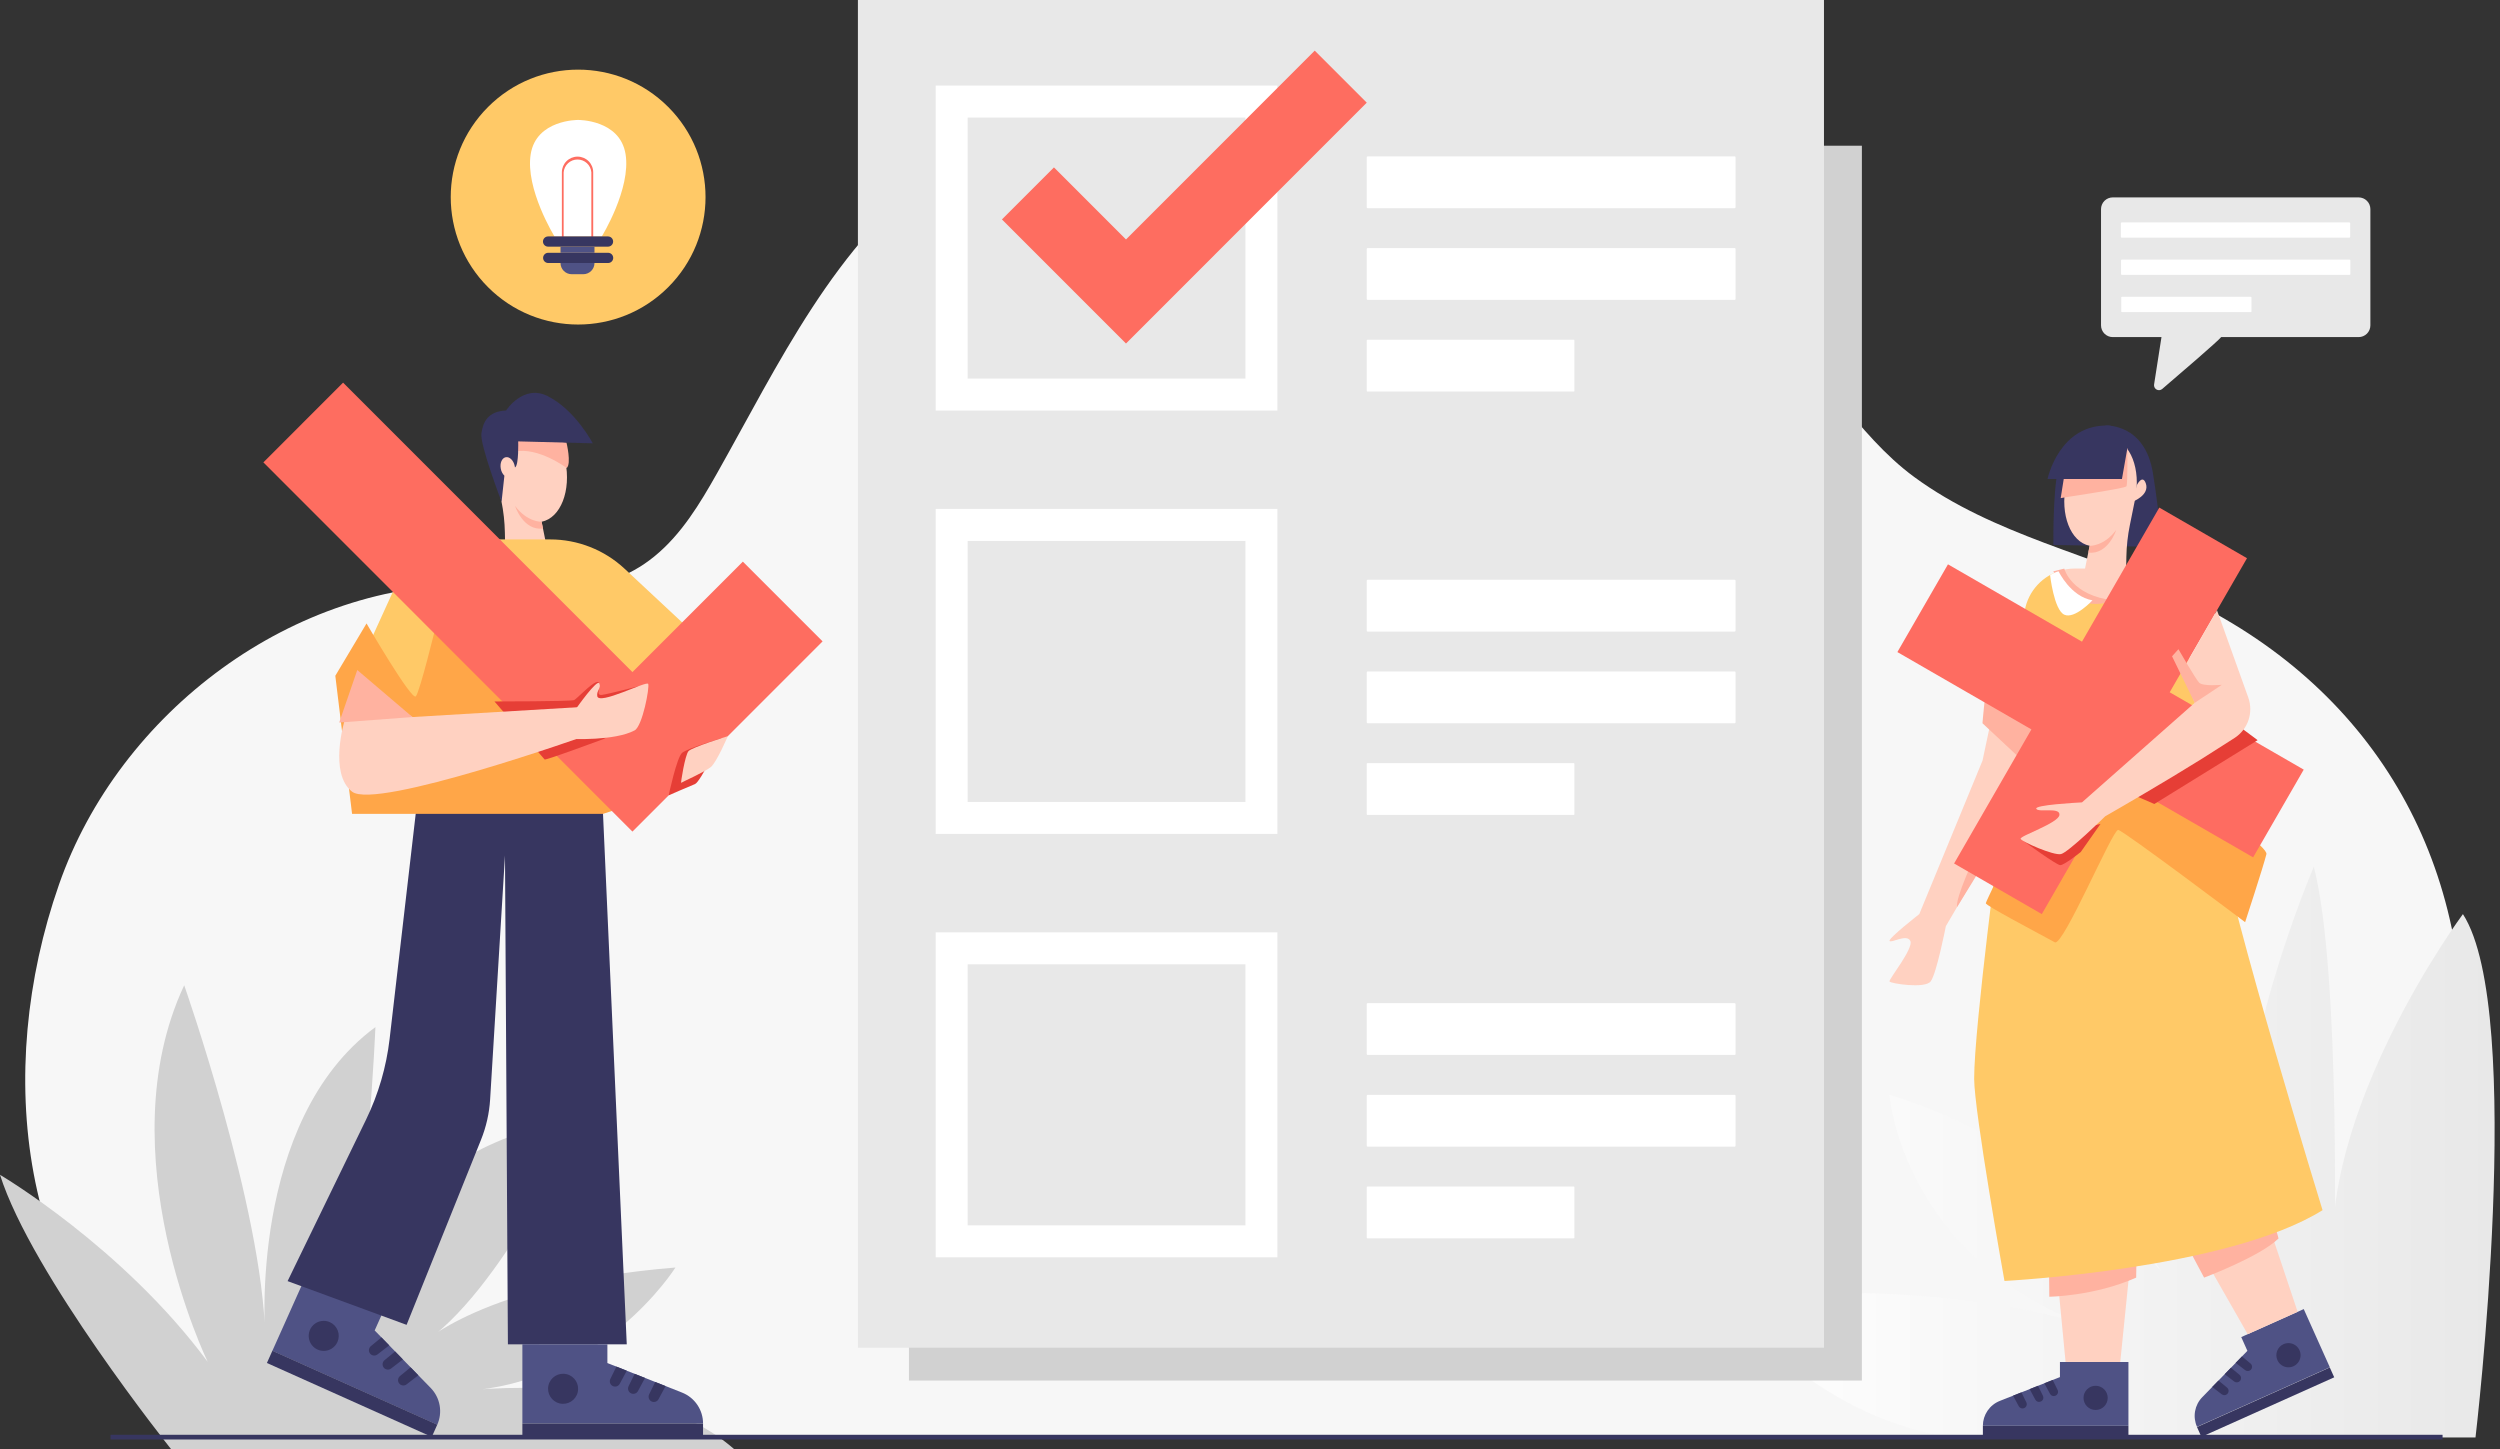 <svg width="276" height="160" viewBox="0 0 276 160" fill="none" xmlns="http://www.w3.org/2000/svg">
<rect x="0" y="0" width="276" height="160" fill="#333333" stroke="none"/>
<path d="M23.009 158.603L259.797 158.66C265.653 145.704 271.088 132.18 271.821 118.011C273.022 94.839 261.923 75.693 240.732 65.774C231.027 61.232 220.084 59.082 211.338 52.666C208.072 50.269 205.515 47.172 202.951 44.086C188.855 27.128 168.795 14.022 146.477 10.377C131.705 7.965 116.129 9.628 103.749 18.504C92.165 26.808 85.923 40.278 79.144 52.281C77.263 55.611 75.242 58.977 72.263 61.412C66.347 66.254 59.836 64.711 52.861 64.554C32.383 64.094 13.146 78.648 6.513 97.653C-0.733 118.413 2.16 142.559 18.961 155.999C20.346 157.105 21.521 157.634 23.009 158.603Z" fill="#F7F7F7"/>
<path d="M271.906 100.917C271.906 100.917 255.598 122.88 257.696 140.77C257.696 140.77 258.489 107.51 255.446 95.683C255.446 95.683 246.054 117.602 247.971 130.992C247.971 130.992 240.002 111.52 226.845 104.031C226.845 104.031 231.055 135.059 242.288 144.483C242.288 144.483 228.504 126.809 208.596 120.87C208.596 120.87 209.914 138.346 230.016 146.236C230.016 146.236 216.04 141.134 190.543 143.221C190.543 143.221 199.119 156.083 215.346 158.697H273.295C273.295 158.697 278.867 111.717 271.906 100.917Z" fill="url(#paint0_linear_176_1509)"/>
<path d="M0 129.697C0 129.697 13.558 137.674 22.933 150.351C22.933 150.351 11.683 127.244 20.336 108.774C20.336 108.774 28.991 133.448 29.279 147.589C29.279 147.589 27.362 123.781 41.445 113.392C41.445 113.392 40.628 133.815 37.743 143.978C37.743 143.978 43.214 126.405 64.156 123.504C64.156 123.504 55.227 142.987 46.365 148.529C46.365 148.529 53.221 141.666 74.568 139.934C74.568 139.934 66.548 152.762 51.003 153.588C51.003 153.588 70.674 150.904 81.058 159.991H18.894C18.894 159.991 3.462 140.664 0 129.697Z" fill="#D1D1D1"/>
<path d="M205.552 47.017V152.413H100.346V16.087H205.552V47.017Z" fill="#D1D1D1"/>
<path d="M201.366 0H94.713V148.788H201.366V0Z" fill="#E8E8E8"/>
<path d="M141.022 45.325H103.3V9.448H141.022V45.325ZM106.829 41.796H137.498V12.979H106.829V41.796Z" fill="white"/>
<path d="M124.309 26.437L145.147 5.59L150.889 11.333L130.05 32.181L124.309 37.925L118.567 32.181L110.614 24.225L116.356 18.481L124.309 26.437Z" fill="#FE6D60"/>
<path d="M191.512 17.264H150.983C150.931 17.264 150.89 17.306 150.89 17.357V22.891C150.89 22.942 150.931 22.984 150.983 22.984H191.512C191.563 22.984 191.605 22.942 191.605 22.891V17.357C191.605 17.306 191.563 17.264 191.512 17.264Z" fill="white"/>
<path d="M191.512 27.387H150.983C150.931 27.387 150.89 27.428 150.89 27.48V33.013C150.89 33.064 150.931 33.106 150.983 33.106H191.512C191.563 33.106 191.605 33.064 191.605 33.013V27.48C191.605 27.428 191.563 27.387 191.512 27.387Z" fill="white"/>
<path d="M173.744 37.509H150.96C150.921 37.509 150.89 37.54 150.89 37.579V43.158C150.89 43.197 150.921 43.228 150.96 43.228H173.744C173.782 43.228 173.814 43.197 173.814 43.158V37.579C173.814 37.54 173.782 37.509 173.744 37.509Z" fill="white"/>
<path d="M141.022 92.066H103.3V56.186H141.022V92.066ZM106.829 88.537H137.498V59.719H106.829V88.537Z" fill="white"/>
<path d="M191.512 64.006H150.983C150.931 64.006 150.89 64.048 150.89 64.099V69.633C150.89 69.684 150.931 69.726 150.983 69.726H191.512C191.563 69.726 191.605 69.684 191.605 69.633V64.099C191.605 64.048 191.563 64.006 191.512 64.006Z" fill="white"/>
<path d="M191.512 74.128H150.983C150.931 74.128 150.89 74.169 150.89 74.221V79.754C150.89 79.805 150.931 79.847 150.983 79.847H191.512C191.563 79.847 191.605 79.805 191.605 79.754V74.221C191.605 74.169 191.563 74.128 191.512 74.128Z" fill="white"/>
<path d="M173.744 84.25H150.96C150.921 84.25 150.89 84.281 150.89 84.32V89.899C150.89 89.938 150.921 89.969 150.96 89.969H173.744C173.782 89.969 173.814 89.938 173.814 89.899V84.32C173.814 84.281 173.782 84.25 173.744 84.25Z" fill="white"/>
<path d="M141.022 138.808H103.3V102.931H141.022V138.808ZM106.829 135.278H137.498V106.461H106.829V135.278Z" fill="white"/>
<path d="M191.512 110.748H150.983C150.931 110.748 150.89 110.789 150.89 110.841V116.374C150.89 116.425 150.931 116.467 150.983 116.467H191.512C191.563 116.467 191.605 116.425 191.605 116.374V110.841C191.605 110.789 191.563 110.748 191.512 110.748Z" fill="white"/>
<path d="M191.512 120.87H150.983C150.931 120.87 150.89 120.912 150.89 120.963V126.496C150.89 126.548 150.931 126.589 150.983 126.589H191.512C191.563 126.589 191.605 126.548 191.605 126.496V120.963C191.605 120.912 191.563 120.87 191.512 120.87Z" fill="white"/>
<path d="M173.744 130.992H150.96C150.921 130.992 150.89 131.023 150.89 131.062V136.641C150.89 136.68 150.921 136.711 150.96 136.711H173.744C173.782 136.711 173.814 136.68 173.814 136.641V131.062C173.814 131.023 173.782 130.992 173.744 130.992Z" fill="white"/>
<path d="M42.209 144.996L41.364 146.882L47.551 153.232C48.064 153.759 48.407 154.428 48.536 155.153C48.664 155.877 48.572 156.624 48.271 157.295L30.069 149.134L33.644 141.155L42.209 144.996Z" fill="#4F5285"/>
<path d="M37.252 148.16C37.117 148.46 36.897 148.713 36.619 148.887C36.341 149.062 36.018 149.15 35.69 149.14C35.362 149.13 35.044 149.024 34.777 148.834C34.509 148.644 34.304 148.378 34.188 148.071C34.071 147.765 34.048 147.43 34.121 147.11C34.194 146.79 34.361 146.499 34.599 146.274C34.838 146.049 35.138 145.899 35.462 145.845C35.785 145.79 36.118 145.832 36.417 145.967C36.616 146.056 36.795 146.183 36.945 146.342C37.094 146.5 37.211 146.687 37.289 146.891C37.366 147.094 37.403 147.311 37.396 147.529C37.39 147.747 37.341 147.961 37.252 148.16Z" fill="#373660"/>
<path d="M42.111 147.647L40.941 148.616C40.88 148.666 40.829 148.729 40.793 148.799C40.757 148.869 40.735 148.946 40.729 149.026C40.723 149.105 40.734 149.184 40.76 149.259C40.785 149.334 40.826 149.403 40.879 149.462C40.978 149.57 41.115 149.638 41.261 149.651C41.407 149.664 41.553 149.621 41.67 149.532L42.97 148.531L42.111 147.647Z" fill="#373660"/>
<path d="M43.62 149.201L42.449 150.167C42.388 150.218 42.337 150.28 42.301 150.351C42.265 150.421 42.243 150.498 42.238 150.577C42.232 150.656 42.243 150.735 42.268 150.81C42.294 150.885 42.335 150.954 42.388 151.013C42.487 151.122 42.623 151.189 42.77 151.202C42.916 151.215 43.062 151.172 43.179 151.083L44.477 150.082L43.62 149.201Z" fill="#373660"/>
<path d="M45.327 150.953L44.155 151.919C44.094 151.969 44.044 152.032 44.008 152.102C43.971 152.172 43.95 152.249 43.944 152.329C43.938 152.408 43.949 152.487 43.975 152.562C44.001 152.637 44.042 152.705 44.095 152.764C44.194 152.873 44.33 152.941 44.476 152.954C44.622 152.967 44.768 152.925 44.885 152.835L46.184 151.834L45.327 150.953Z" fill="#373660"/>
<path d="M30.072 149.121L29.467 150.473L47.669 158.634L48.274 157.282L30.072 149.121Z" fill="#373660"/>
<path d="M66.463 87.4H46.178L43.015 114.685C42.656 117.782 41.777 120.797 40.415 123.602L31.75 141.435L44.887 146.264L53.104 125.831C53.675 124.413 54.015 122.912 54.109 121.386L55.751 94.455L56.073 148.414H69.194L66.463 87.4Z" fill="#373660"/>
<path d="M67.056 148.414V150.481L75.299 153.741C75.983 154.011 76.569 154.482 76.983 155.09C77.396 155.699 77.617 156.417 77.617 157.153H57.67V148.41L67.056 148.414Z" fill="#4F5285"/>
<path d="M63.781 153.7C63.99 152.807 63.436 151.915 62.544 151.706C61.652 151.497 60.759 152.051 60.55 152.943C60.341 153.836 60.895 154.729 61.787 154.938C62.679 155.147 63.572 154.592 63.781 153.7Z" fill="#373660"/>
<path d="M68.053 150.874L67.382 152.235C67.347 152.306 67.327 152.383 67.322 152.462C67.318 152.541 67.329 152.62 67.356 152.695C67.383 152.769 67.425 152.837 67.479 152.895C67.533 152.953 67.598 152.999 67.67 153.031C67.805 153.09 67.956 153.096 68.095 153.048C68.234 153 68.35 152.902 68.419 152.772L69.197 151.326L68.053 150.874Z" fill="#373660"/>
<path d="M70.066 151.675L69.395 153.035C69.36 153.106 69.34 153.183 69.335 153.262C69.33 153.341 69.342 153.421 69.369 153.495C69.396 153.569 69.437 153.638 69.491 153.696C69.545 153.754 69.61 153.8 69.683 153.832C69.818 153.891 69.97 153.896 70.109 153.848C70.248 153.8 70.364 153.702 70.433 153.572L71.21 152.127L70.066 151.675Z" fill="#373660"/>
<path d="M72.335 152.573L71.665 153.935C71.629 154.005 71.609 154.083 71.605 154.162C71.6 154.241 71.612 154.32 71.638 154.394C71.665 154.469 71.707 154.537 71.761 154.595C71.815 154.653 71.88 154.699 71.952 154.731C72.087 154.79 72.239 154.796 72.378 154.748C72.517 154.7 72.633 154.601 72.702 154.471L73.479 153.027L72.335 152.573Z" fill="#373660"/>
<path d="M77.616 157.157H57.67V158.638H77.616V157.157Z" fill="#373660"/>
<path d="M57.389 45.72C55.28 46.147 54.109 49.153 54.772 52.432L55.356 55.324C55.589 56.47 55.717 57.635 55.739 58.805L55.819 63.024L60.688 62.022L59.794 57.602C61.902 57.175 63.073 54.169 62.41 50.89C61.747 47.611 59.497 45.293 57.389 45.72Z" fill="#FFD1C1"/>
<path d="M62.567 51.674C62.567 51.674 59.447 49.319 56.817 49.853L56.582 48.127L62.535 48.846C62.535 48.846 63.11 51.185 62.562 51.675" fill="#FFB2A0"/>
<path d="M59.792 57.602C59.792 57.602 58.222 57.68 56.861 55.849C56.861 55.849 57.742 58.614 59.944 58.354L59.792 57.602Z" fill="#FFB2A0"/>
<path d="M77.738 70.978L68.959 62.792C66.727 60.709 63.788 59.551 60.736 59.552H52.751C52.655 59.552 52.559 59.552 52.463 59.552C48.438 59.648 44.844 62.1 43.175 65.766L38.862 75.229L45.597 79.277L44.607 87.396H67.957L66.908 75.593L70.353 79.071L77.738 70.978Z" fill="#FFC967"/>
<path d="M40.465 68.828C40.465 68.828 45.455 77.419 45.909 76.875C46.362 76.33 48.086 69.251 48.086 69.251L68.227 89.31L66.573 89.851H38.868L37.018 74.606L40.465 68.828Z" fill="#FFA648"/>
<path d="M60.463 43.73C57.771 42.373 55.873 45.316 55.873 45.316C53.844 45.417 53.322 46.606 53.147 47.858C52.971 49.11 55.372 55.396 55.372 55.396L55.685 52.52C55.48 52.312 55.343 52.048 55.291 51.761C55.164 51.139 55.407 50.565 55.83 50.478C56.254 50.392 56.701 50.828 56.826 51.451C56.837 51.502 56.844 51.554 56.849 51.606L56.88 51.586C57.287 51.311 57.208 48.729 57.208 48.729L65.44 48.943C65.44 48.943 63.536 45.28 60.463 43.73Z" fill="#373660"/>
<path d="M69.821 74.199L37.877 42.242L29.077 51.046L61.02 83.004L69.821 91.807L78.621 83.004L90.812 70.807L82.011 62.004L69.821 74.199Z" fill="#FE6D60"/>
<path d="M73.822 87.805C73.822 87.805 74.713 83.6 75.31 83.107C75.907 82.614 79.635 81.499 79.635 81.499C79.635 81.499 77.351 86.312 76.727 86.561C76.103 86.809 73.822 87.807 73.822 87.807" fill="#E63E36"/>
<path d="M54.588 77.441C54.588 77.441 63.029 77.441 63.377 77.289C63.746 77.134 65.954 74.635 66.175 75.447C66.312 75.951 65.712 76.823 66.474 76.713C67.236 76.603 70.437 75.775 70.437 75.775C70.437 75.775 67.706 81.199 66.617 81.595C65.528 81.991 60.226 83.96 60.123 83.845C60.019 83.73 54.588 77.441 54.588 77.441Z" fill="#E63E36"/>
<path d="M45.537 79.162L39.259 75.468L38.025 79.61C38.025 79.61 36.281 85.375 38.868 87.4C41.505 89.463 64.878 81.156 64.878 81.156L65.183 77.992L45.537 79.162Z" fill="#FFD1C1"/>
<path d="M45.536 79.162L37.449 79.768L39.443 73.971L45.536 79.162Z" fill="#FFB2A0"/>
<path d="M63.626 78.198C63.626 78.198 65.951 74.893 66.174 75.447C66.398 76.001 65.85 76.203 65.936 76.843C66.078 77.908 71.388 75.132 71.561 75.501C71.733 75.87 70.929 80.176 70.061 80.636C67.844 81.819 63.056 81.575 63.056 81.575L63.626 78.198Z" fill="#FFD1C1"/>
<path d="M80.349 81.275C80.349 81.275 76.392 82.494 76.008 82.93C75.625 83.367 75.124 86.503 75.205 86.422C75.287 86.34 77.827 85.221 78.48 84.677C79.133 84.132 80.349 81.275 80.349 81.275Z" fill="#FFD1C1"/>
<path d="M232.499 46.982C232.499 46.982 236.793 46.741 237.679 52.21C238.564 57.679 238.563 60.387 238.563 60.387L226.694 60.162C226.694 60.162 226.589 52.418 227.578 50.647C228.567 48.876 232.499 46.982 232.499 46.982Z" fill="#373660"/>
<path d="M247.433 147.614L248.113 149.133L243.13 154.249C242.716 154.673 242.44 155.212 242.336 155.796C242.233 156.379 242.307 156.981 242.55 157.521L257.213 150.947L254.333 144.523L247.433 147.614Z" fill="#4F5285"/>
<path d="M251.427 150.162C251.535 150.404 251.713 150.608 251.937 150.748C252.161 150.889 252.422 150.96 252.686 150.952C252.951 150.944 253.207 150.858 253.422 150.705C253.638 150.551 253.803 150.337 253.897 150.09C253.991 149.842 254.009 149.573 253.95 149.315C253.89 149.057 253.756 148.823 253.563 148.641C253.371 148.46 253.129 148.34 252.868 148.296C252.607 148.252 252.339 148.287 252.098 148.395C251.938 148.467 251.794 148.57 251.673 148.698C251.553 148.826 251.459 148.976 251.397 149.14C251.334 149.304 251.305 149.479 251.31 149.654C251.315 149.83 251.355 150.002 251.427 150.162Z" fill="#373660"/>
<path d="M247.512 149.749L248.455 150.529C248.505 150.569 248.545 150.619 248.574 150.676C248.604 150.733 248.621 150.795 248.626 150.859C248.63 150.922 248.622 150.986 248.601 151.047C248.58 151.107 248.547 151.162 248.504 151.21C248.425 151.297 248.315 151.351 248.197 151.362C248.079 151.372 247.962 151.338 247.868 151.266L246.821 150.46L247.512 149.749Z" fill="#373660"/>
<path d="M246.297 151L247.241 151.78C247.29 151.821 247.33 151.871 247.36 151.927C247.389 151.984 247.406 152.046 247.411 152.11C247.416 152.174 247.407 152.238 247.386 152.298C247.365 152.358 247.332 152.414 247.289 152.461C247.21 152.548 247.1 152.602 246.982 152.613C246.864 152.623 246.747 152.589 246.653 152.517L245.606 151.711L246.297 151Z" fill="#373660"/>
<path d="M244.921 152.412L245.865 153.19C245.914 153.231 245.954 153.281 245.984 153.338C246.013 153.395 246.03 153.457 246.035 153.52C246.04 153.584 246.031 153.648 246.01 153.708C245.989 153.769 245.956 153.824 245.913 153.871C245.834 153.959 245.724 154.014 245.606 154.024C245.488 154.035 245.371 154 245.277 153.928L244.229 153.121L244.921 152.412Z" fill="#373660"/>
<path d="M257.209 150.968L242.546 157.542L243.033 158.631L257.697 152.056L257.209 150.968Z" fill="#373660"/>
<path d="M227.417 150.367V152.032L220.778 154.661C220.227 154.879 219.754 155.258 219.421 155.748C219.088 156.238 218.91 156.817 218.91 157.41H234.979V150.367H227.417Z" fill="#4F5285"/>
<path d="M231.356 155.663C232.093 155.663 232.692 155.065 232.692 154.327C232.692 153.588 232.093 152.99 231.356 152.99C230.618 152.99 230.02 153.588 230.02 154.327C230.02 155.065 230.618 155.663 231.356 155.663Z" fill="#373660"/>
<path d="M226.616 152.349L227.159 153.446C227.187 153.503 227.203 153.565 227.207 153.629C227.21 153.693 227.201 153.756 227.179 153.816C227.157 153.876 227.123 153.931 227.08 153.978C227.036 154.024 226.983 154.061 226.925 154.087C226.816 154.134 226.694 154.139 226.582 154.1C226.47 154.062 226.377 153.982 226.321 153.878L225.695 152.714L226.616 152.349Z" fill="#373660"/>
<path d="M224.996 152.993L225.538 154.09C225.566 154.147 225.583 154.209 225.586 154.273C225.59 154.337 225.58 154.401 225.558 154.461C225.537 154.521 225.503 154.576 225.459 154.622C225.415 154.669 225.362 154.706 225.304 154.731C225.195 154.779 225.073 154.784 224.961 154.745C224.849 154.706 224.756 154.627 224.7 154.522L224.074 153.358L224.996 152.993Z" fill="#373660"/>
<path d="M223.164 153.718L223.707 154.815C223.735 154.872 223.751 154.934 223.754 154.998C223.758 155.062 223.748 155.125 223.727 155.185C223.705 155.245 223.671 155.3 223.627 155.347C223.584 155.393 223.531 155.43 223.473 155.456C223.364 155.503 223.242 155.508 223.13 155.469C223.018 155.43 222.925 155.351 222.869 155.247L222.243 154.083L223.164 153.718Z" fill="#373660"/>
<path d="M234.979 157.41H218.91V158.603H234.979V157.41Z" fill="#373660"/>
<path d="M233.102 48.376C235.211 48.803 236.382 51.808 235.719 55.088L235.135 57.975C234.902 59.121 234.774 60.287 234.752 61.457L234.672 65.676L229.803 64.674L230.697 60.254C228.589 59.827 227.418 56.821 228.081 53.542C228.744 50.263 230.994 47.949 233.102 48.376Z" fill="#FFD1C1"/>
<path d="M227.5 54.998C227.583 54.935 234.613 53.943 234.76 53.688C234.907 53.433 234.862 49.476 234.862 49.476C234.862 49.476 233.828 49.063 233.474 49.188C233.119 49.313 231.97 52.594 231.281 52.615C230.592 52.636 227.962 52.096 227.898 52.489C227.834 52.882 227.5 54.998 227.5 54.998Z" fill="#FFB2A0"/>
<path d="M230.699 60.258C230.699 60.258 232.269 60.336 233.63 58.505C233.63 58.505 232.749 61.27 230.547 61.01L230.699 60.258Z" fill="#FFB2A0"/>
<path d="M235.017 48.594L234.263 52.883H226.049C226.049 52.883 227.325 46.717 232.922 46.984C232.922 46.982 234.705 47.394 235.017 48.594Z" fill="#373660"/>
<path d="M235.899 53.57C235.899 53.57 236.513 52.323 236.89 53.344C237.369 54.652 235.473 55.371 235.473 55.371L235.899 53.57Z" fill="#FFD1C1"/>
<path d="M253.655 144.823L250.125 134.246L242.291 137.04L248.146 147.294L253.655 144.823Z" fill="#FFD1C1"/>
<path d="M243.333 141.049C243.333 141.049 249.506 138.733 251.55 136.726L250.933 134.448L241.523 137.652L243.333 141.049Z" fill="#FFB2A0"/>
<path d="M234.076 150.368L235.202 139.273L226.913 138.6L228.038 150.354L234.076 150.368Z" fill="#FFD1C1"/>
<path d="M226.243 143.159C226.243 143.159 231.194 143.105 235.834 141.05L235.875 138.279L226.202 138.6L226.243 143.159Z" fill="#FFB2A0"/>
<path d="M244.751 91.239L240.853 67.487C240.693 66.509 240.277 65.591 239.648 64.825C239.019 64.06 238.199 63.474 237.271 63.127C236.556 64.826 234.978 65.675 233.678 66.1C232.912 66.353 232.1 66.43 231.301 66.324C230.502 66.218 229.737 65.932 229.065 65.487C227.803 64.638 227.389 63.576 227.258 63.068C226.246 63.412 225.352 64.037 224.682 64.871C224.013 65.706 223.595 66.713 223.477 67.777L220.89 91.236C220.89 91.236 217.947 113.359 217.947 119.078C217.947 122.721 221.294 141.418 221.294 141.418C221.294 141.418 245.98 140.135 256.409 133.602C256.412 133.603 246.342 100.939 244.751 91.239Z" fill="#FFC967"/>
<path d="M247.861 101.809C247.861 101.809 234.459 91.709 233.849 91.622C233.239 91.535 227.766 104.532 226.853 104.031C224.271 102.621 219.231 99.981 219.231 99.716C219.231 99.452 227.935 81.548 229.414 80.837C230.894 80.127 250.563 92.894 250.212 94.302C249.861 95.71 247.861 101.809 247.861 101.809Z" fill="#FFA648"/>
<path d="M229.065 65.487C229.738 65.93 230.503 66.215 231.302 66.32C232.101 66.425 232.913 66.347 233.677 66.093C234.978 65.672 236.552 64.823 237.27 63.12C236.642 62.886 235.976 62.766 235.306 62.767H229.065C228.451 62.766 227.841 62.867 227.259 63.064C227.394 63.579 227.808 64.641 229.065 65.487Z" fill="#FFD1C1"/>
<path d="M227.897 62.773C227.897 62.773 228.639 65.77 233.393 66.287C233.393 66.287 228.922 68.32 226.691 63.071L227.897 62.773Z" fill="#FFB2A0"/>
<path d="M231.006 66.276C231.006 66.276 229.04 68.393 227.897 67.861C226.754 67.329 226.329 63.486 226.329 63.486C226.621 63.307 226.935 63.167 227.263 63.071C227.263 63.071 228.597 65.87 231.006 66.276Z" fill="white"/>
<path d="M232.721 66.314C232.721 66.314 233.953 68.629 235.391 68.483C236.828 68.337 238.458 63.737 238.458 63.737C238.098 63.474 237.7 63.269 237.277 63.127C237.277 63.127 236.427 65.501 232.721 66.314Z" fill="white"/>
<path d="M220.11 78.129L218.871 83.969L211.89 100.917C211.89 100.917 208.445 103.602 208.609 103.88C208.773 104.158 210.519 103.061 210.901 103.88C211.284 104.699 208.488 108.139 208.601 108.357C208.714 108.576 212.482 109.176 213.137 108.357C213.793 107.539 214.823 102.245 214.823 102.245L221.903 90.187L224.265 80.527L220.11 78.129Z" fill="#FFD1C1"/>
<path d="M218.865 79.847L223.274 83.97C223.274 83.97 215.722 98.143 216.058 100.142C216.058 100.142 227.347 81.93 226.907 81.104C226.467 80.277 219.75 75.377 219.475 75.487C219.2 75.597 218.865 79.847 218.865 79.847Z" fill="#FFB2A0"/>
<path d="M254.331 84.966L239.535 76.428L248.069 61.626L238.387 56.038L229.852 70.84L215.056 62.302L209.471 71.989L224.267 80.527L215.732 95.329L225.415 100.917L233.949 86.115L248.745 94.653L254.331 84.966Z" fill="#FE6C61"/>
<path d="M237.839 88.761L249.244 81.714L247.093 80.112L235.402 87.71L237.839 88.761Z" fill="#E63E36"/>
<path d="M229.72 94.054C229.72 94.054 227.878 95.538 227.444 95.513C227.01 95.488 223.464 92.895 223.464 92.895L231.898 90.958L229.72 94.054Z" fill="#E63E36"/>
<path d="M248.21 77.01L244.759 67.376L240.926 74.025L242.294 77.593L229.85 88.582C229.198 88.615 224.594 88.869 224.804 89.288C225.032 89.743 227.466 89.061 227.362 89.971C227.259 90.881 222.94 92.29 223.077 92.609C223.214 92.927 226.714 94.474 227.532 94.291C228.351 94.109 232.405 90.128 232.405 90.128H232.4C234.181 89.106 239.008 86.314 243.109 83.756C243.412 83.564 246.692 81.474 246.692 81.474C247.412 81.012 247.955 80.319 248.231 79.508C248.507 78.697 248.499 77.816 248.21 77.01Z" fill="#FFD1C1"/>
<path d="M242.296 77.593L245.296 75.601C245.296 75.601 243.188 75.808 242.773 75.353C242.358 74.897 240.498 71.67 240.498 71.67L239.795 72.456L242.296 77.593Z" fill="#FFB2A0"/>
<path d="M73.771 31.707C79.264 26.213 79.264 17.304 73.771 11.809C68.278 6.314 59.373 6.314 53.881 11.809C48.388 17.304 48.388 26.213 53.881 31.707C59.373 37.202 68.278 37.202 73.771 31.707Z" fill="#FFC967"/>
<path d="M69.062 17.017C68.443 13.193 63.826 13.242 63.826 13.242C63.826 13.242 59.211 13.193 58.59 17.017C57.97 20.841 61.217 26.105 61.217 26.105H66.436C66.436 26.105 69.683 20.84 69.062 17.017Z" fill="white"/>
<path d="M65.385 26.471H62.126C62.113 26.471 62.1 26.468 62.088 26.463C62.077 26.458 62.066 26.451 62.057 26.441C62.048 26.432 62.041 26.421 62.036 26.408C62.032 26.396 62.03 26.383 62.03 26.37V19.022C62.03 18.563 62.213 18.123 62.537 17.798C62.861 17.474 63.301 17.291 63.76 17.291C64.219 17.291 64.659 17.474 64.984 17.798C65.308 18.123 65.49 18.563 65.49 19.022V26.367C65.491 26.381 65.49 26.396 65.485 26.409C65.48 26.422 65.472 26.434 65.462 26.444C65.452 26.454 65.44 26.461 65.426 26.466C65.413 26.471 65.399 26.472 65.385 26.471ZM62.227 26.271H65.284V19.022C65.254 18.637 65.079 18.278 64.796 18.016C64.513 17.754 64.141 17.609 63.755 17.609C63.37 17.609 62.998 17.754 62.715 18.016C62.432 18.278 62.257 18.637 62.227 19.022V26.271Z" fill="#FE6D60"/>
<path d="M67.126 27.23H60.508C60.358 27.23 60.215 27.171 60.109 27.065C60.004 26.959 59.944 26.816 59.944 26.666C59.944 26.592 59.959 26.519 59.987 26.451C60.015 26.382 60.057 26.32 60.109 26.267C60.161 26.215 60.224 26.173 60.292 26.145C60.36 26.116 60.434 26.102 60.508 26.102H67.126C67.275 26.102 67.419 26.161 67.525 26.267C67.631 26.373 67.69 26.517 67.69 26.666C67.69 26.816 67.63 26.96 67.525 27.065C67.419 27.171 67.275 27.23 67.126 27.23Z" fill="#373660"/>
<path d="M67.135 29.037H60.523C60.373 29.037 60.23 28.977 60.124 28.872C60.018 28.766 59.958 28.623 59.958 28.473C59.958 28.323 60.017 28.18 60.123 28.074C60.229 27.968 60.373 27.908 60.523 27.908H67.135C67.21 27.908 67.284 27.923 67.352 27.952C67.421 27.98 67.483 28.023 67.535 28.075C67.588 28.128 67.629 28.191 67.657 28.26C67.685 28.329 67.7 28.402 67.699 28.477C67.698 28.626 67.638 28.768 67.533 28.873C67.427 28.978 67.284 29.037 67.135 29.037Z" fill="#373660"/>
<path d="M65.63 27.233H61.88V27.908H65.63V27.233Z" fill="#4F5285"/>
<path d="M64.396 30.273H63.114C62.787 30.272 62.473 30.142 62.241 29.91C62.01 29.678 61.88 29.364 61.88 29.037H65.631C65.631 29.364 65.501 29.679 65.269 29.91C65.038 30.142 64.723 30.273 64.396 30.273Z" fill="#4F5285"/>
<path d="M260.394 21.793H233.249C233.079 21.793 232.91 21.826 232.753 21.891C232.596 21.956 232.453 22.052 232.333 22.172C232.212 22.292 232.117 22.435 232.052 22.592C231.987 22.749 231.953 22.918 231.953 23.088V35.92C231.953 36.09 231.987 36.259 232.052 36.416C232.117 36.573 232.212 36.716 232.333 36.836C232.453 36.956 232.596 37.052 232.753 37.117C232.91 37.182 233.079 37.215 233.249 37.215H238.627L237.811 42.446C237.794 42.556 237.811 42.669 237.86 42.769C237.909 42.869 237.987 42.952 238.084 43.006C238.182 43.061 238.293 43.084 238.404 43.073C238.515 43.062 238.62 43.017 238.705 42.945C240.752 41.195 244.913 37.621 245.216 37.215H260.394C260.564 37.215 260.732 37.182 260.89 37.117C261.047 37.052 261.19 36.956 261.31 36.836C261.43 36.716 261.526 36.573 261.591 36.416C261.656 36.259 261.69 36.09 261.69 35.92V23.088C261.69 22.918 261.656 22.749 261.591 22.592C261.526 22.435 261.43 22.292 261.31 22.172C261.19 22.052 261.047 21.956 260.89 21.891C260.732 21.826 260.564 21.793 260.394 21.793Z" fill="#E8E8E8"/>
<path d="M259.368 24.555H234.232C234.182 24.555 234.142 24.596 234.142 24.645V26.149C234.142 26.198 234.182 26.239 234.232 26.239H259.368C259.418 26.239 259.458 26.198 259.458 26.149V24.645C259.458 24.596 259.418 24.555 259.368 24.555Z" fill="white"/>
<path d="M259.389 28.663H234.253C234.203 28.663 234.163 28.703 234.163 28.753V30.256C234.163 30.306 234.203 30.346 234.253 30.346H259.389C259.439 30.346 259.479 30.306 259.479 30.256V28.753C259.479 28.703 259.439 28.663 259.389 28.663Z" fill="white"/>
<path d="M248.495 32.77H234.253C234.215 32.77 234.185 32.801 234.185 32.838V34.386C234.185 34.423 234.215 34.454 234.253 34.454H248.495C248.533 34.454 248.564 34.423 248.564 34.386V32.838C248.564 32.801 248.533 32.77 248.495 32.77Z" fill="white"/>
<path d="M269.659 158.4H12.204V158.92H269.659V158.4Z" fill="#373660"/>
<defs>
<linearGradient id="paint0_linear_176_1509" x1="190.546" y1="127.77" x2="275.408" y2="127.77" gradientUnits="userSpaceOnUse">
<stop stop-color="white"/>
<stop offset="1" stop-color="#E8E8E8"/>
</linearGradient>
</defs>
</svg>

